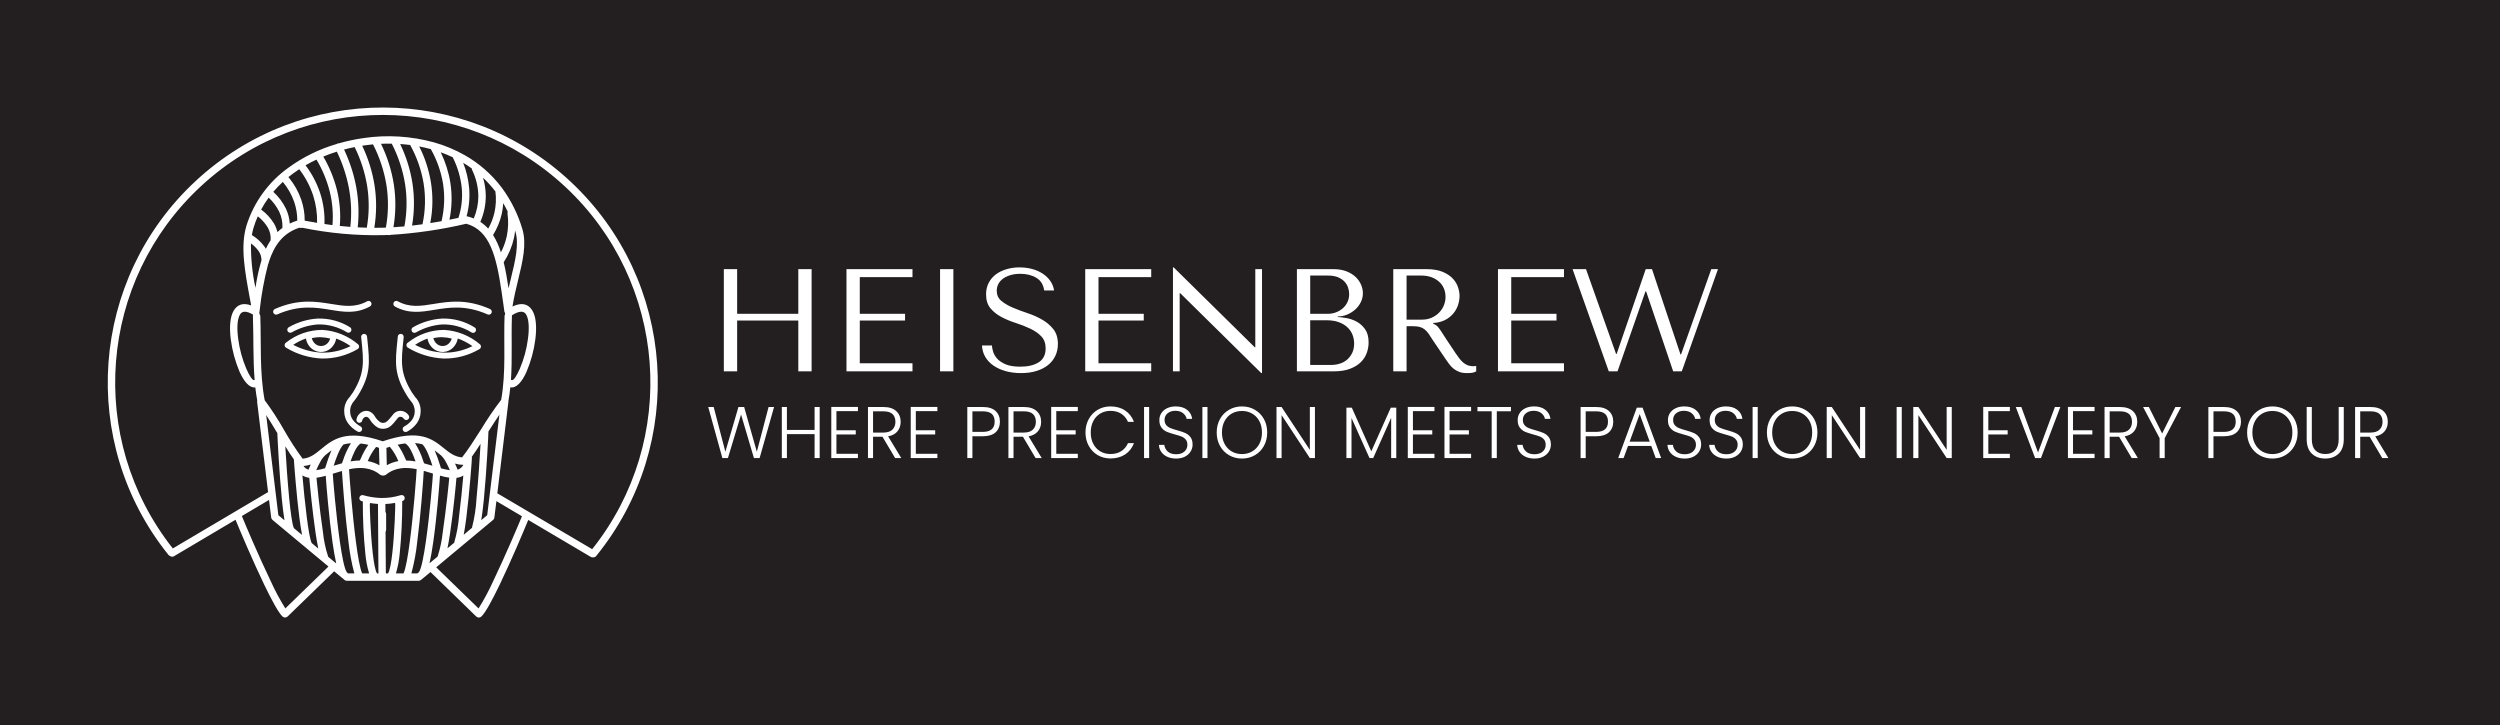 <svg xmlns="http://www.w3.org/2000/svg" version="1.1" xmlns:xlink="http://www.w3.org/1999/xlink" xmlns:svgjs="http://svgjs.dev/svgjs" viewBox="0 0 77.051 22.358"><g transform="matrix(1,0,0,1,21.769,8.241)"><rect width="77.051" height="77.051" x="-21.769" y="-35.587" fill="#231f20"></rect><g><path d=" M 0.95 1.638 L 2.835 1.638 L 2.835 3.204 L 3.245 3.204 L 3.245 0.054 L 2.835 0.054 L 2.835 1.431 L 0.95 1.431 L 0.95 0.054 L 0.54 0.054 L 0.54 3.204 L 0.95 3.204 L 0.95 1.638 M 4.32 0.054 L 4.32 3.204 L 6.354 3.204 L 6.354 2.956 L 4.73 2.956 L 4.73 1.638 L 6.125 1.638 L 6.125 1.431 L 4.73 1.431 L 4.73 0.301 L 6.354 0.301 L 6.354 0.054 L 4.32 0.054 M 7.204 0.054 L 7.204 3.204 L 7.614 3.204 L 7.614 0.054 L 7.204 0.054 M 8.496 2.407 Q 8.505 2.601 8.597 2.758 Q 8.69 2.916 8.849 3.026 Q 9.009 3.136 9.225 3.197 Q 9.441 3.258 9.698 3.258 Q 9.959 3.258 10.168 3.195 Q 10.377 3.132 10.526 3.015 Q 10.674 2.898 10.755 2.731 Q 10.836 2.565 10.836 2.362 Q 10.836 2.083 10.697 1.906 Q 10.557 1.728 10.348 1.609 Q 10.139 1.489 9.893 1.408 Q 9.648 1.327 9.439 1.237 Q 9.23 1.147 9.09 1.03 Q 8.951 0.913 8.951 0.72 Q 8.951 0.612 8.998 0.517 Q 9.045 0.423 9.137 0.353 Q 9.23 0.283 9.365 0.241 Q 9.5 0.198 9.675 0.198 Q 9.968 0.198 10.172 0.322 Q 10.377 0.445 10.413 0.711 L 10.719 0.711 Q 10.692 0.544 10.598 0.412 Q 10.503 0.279 10.359 0.187 Q 10.215 0.094 10.033 0.047 Q 9.851 -4.440892098500626e-16 9.653 -4.440892098500626e-16 Q 9.446 -4.440892098500626e-16 9.259 0.054 Q 9.072 0.108 8.93 0.211 Q 8.789 0.315 8.705 0.472 Q 8.622 0.63 8.622 0.832 Q 8.622 1.098 8.757 1.26 Q 8.892 1.422 9.097 1.53 Q 9.302 1.638 9.54 1.714 Q 9.779 1.791 9.983 1.888 Q 10.188 1.984 10.323 2.124 Q 10.458 2.263 10.458 2.497 Q 10.458 2.79 10.244 2.925 Q 10.031 3.06 9.675 3.06 Q 9.392 3.06 9.221 2.986 Q 9.05 2.911 8.96 2.808 Q 8.87 2.704 8.838 2.594 Q 8.807 2.484 8.802 2.407 L 8.496 2.407 M 11.678 0.054 L 11.678 3.204 L 13.712 3.204 L 13.712 2.956 L 12.087 2.956 L 12.087 1.638 L 13.482 1.638 L 13.482 1.431 L 12.087 1.431 L 12.087 0.301 L 13.712 0.301 L 13.712 0.054 L 11.678 0.054 M 16.92 0.054 L 16.92 2.461 L 16.902 2.461 L 14.404 -4.440892098500626e-16 L 14.382 -4.440892098500626e-16 L 14.382 3.204 L 14.589 3.204 L 14.589 0.796 L 14.607 0.796 L 17.104 3.258 L 17.127 3.258 L 17.127 0.054 L 16.92 0.054 M 18.202 3.204 L 19.332 3.204 Q 19.633 3.204 19.84 3.125 Q 20.047 3.046 20.173 2.92 Q 20.299 2.794 20.356 2.635 Q 20.412 2.475 20.412 2.313 Q 20.412 2.056 20.302 1.903 Q 20.191 1.75 20.038 1.669 Q 19.885 1.588 19.723 1.561 Q 19.561 1.534 19.462 1.53 L 19.462 1.512 Q 19.62 1.512 19.759 1.451 Q 19.899 1.39 20.005 1.294 Q 20.11 1.197 20.173 1.069 Q 20.236 0.94 20.236 0.796 Q 20.236 0.67 20.182 0.54 Q 20.128 0.409 20.018 0.301 Q 19.908 0.193 19.735 0.124 Q 19.561 0.054 19.327 0.054 L 18.202 0.054 L 18.202 3.204 M 18.612 3.006 L 18.612 1.629 L 19.107 1.629 Q 19.327 1.629 19.489 1.687 Q 19.651 1.746 19.757 1.845 Q 19.863 1.944 19.915 2.074 Q 19.966 2.205 19.966 2.349 Q 19.966 2.506 19.91 2.628 Q 19.854 2.749 19.759 2.835 Q 19.665 2.92 19.537 2.963 Q 19.408 3.006 19.264 3.006 L 18.612 3.006 M 18.612 1.431 L 18.612 0.252 L 19.161 0.252 Q 19.336 0.252 19.46 0.301 Q 19.584 0.351 19.663 0.432 Q 19.741 0.513 19.777 0.616 Q 19.813 0.72 19.813 0.823 Q 19.813 0.954 19.762 1.066 Q 19.71 1.179 19.618 1.26 Q 19.525 1.341 19.406 1.386 Q 19.287 1.431 19.152 1.431 L 18.612 1.431 M 21.172 0.054 L 21.172 3.204 L 21.582 3.204 L 21.582 1.813 L 21.78 1.813 Q 21.906 1.813 21.989 1.836 Q 22.072 1.858 22.14 1.912 Q 22.207 1.966 22.266 2.052 Q 22.324 2.137 22.405 2.263 L 22.761 2.79 Q 22.828 2.893 22.894 2.979 Q 22.959 3.064 23.035 3.125 Q 23.112 3.186 23.209 3.222 Q 23.305 3.258 23.44 3.258 Q 23.539 3.258 23.602 3.249 Q 23.665 3.24 23.728 3.204 L 23.728 3.037 Q 23.706 3.042 23.683 3.044 Q 23.661 3.046 23.638 3.046 Q 23.544 3.046 23.472 3.019 Q 23.4 2.992 23.337 2.941 Q 23.274 2.889 23.215 2.815 Q 23.157 2.74 23.094 2.646 Q 22.905 2.371 22.801 2.207 Q 22.698 2.043 22.637 1.953 Q 22.576 1.863 22.538 1.822 Q 22.5 1.782 22.446 1.755 L 22.401 1.732 L 22.401 1.714 Q 22.617 1.701 22.772 1.62 Q 22.927 1.539 23.026 1.417 Q 23.125 1.296 23.17 1.154 Q 23.215 1.012 23.215 0.877 Q 23.215 0.756 23.168 0.612 Q 23.121 0.468 23.006 0.344 Q 22.891 0.22 22.693 0.137 Q 22.495 0.054 22.194 0.054 L 21.172 0.054 M 21.582 0.252 L 22.036 0.252 Q 22.207 0.252 22.345 0.301 Q 22.482 0.351 22.581 0.439 Q 22.68 0.526 22.732 0.648 Q 22.783 0.769 22.783 0.913 Q 22.783 1.035 22.736 1.159 Q 22.689 1.282 22.594 1.384 Q 22.5 1.485 22.363 1.548 Q 22.225 1.611 22.045 1.611 L 21.582 1.611 L 21.582 0.252 M 24.399 0.054 L 24.399 3.204 L 26.433 3.204 L 26.433 2.956 L 24.808 2.956 L 24.808 1.638 L 26.203 1.638 L 26.203 1.431 L 24.808 1.431 L 24.808 0.301 L 26.433 0.301 L 26.433 0.054 L 24.399 0.054 M 26.698 0.054 L 27.814 3.204 L 28.084 3.204 L 28.944 0.742 L 28.966 0.742 L 29.799 3.204 L 30.064 3.204 L 31.18 0.054 L 30.973 0.054 L 30.042 2.682 L 30.024 2.682 L 29.146 0.054 L 28.953 0.054 L 28.057 2.668 L 28.039 2.668 L 27.112 0.054 L 26.698 0.054" fill="#ffffff" fill-rule="nonzero"></path></g><g><path d=" M 2.088 4.303 L 1.643 5.876 L 1.467 5.876 L 1.071 4.535 L 0.666 5.876 L 0.495 5.878 L 0.059 4.303 L 0.227 4.303 L 0.587 5.682 L 0.99 4.303 L 1.166 4.303 L 1.557 5.682 L 1.919 4.303 L 2.088 4.303 M 3.494 4.303 L 3.494 5.876 L 3.337 5.876 L 3.337 5.14 L 2.484 5.14 L 2.484 5.876 L 2.327 5.876 L 2.327 4.303 L 2.484 4.303 L 2.484 5.01 L 3.337 5.01 L 3.337 4.303 L 3.494 4.303 M 4.01 4.431 L 4.01 5.019 L 4.606 5.019 L 4.606 5.149 L 4.01 5.149 L 4.01 5.745 L 4.673 5.745 L 4.673 5.876 L 3.852 5.876 L 3.852 4.301 L 4.673 4.301 L 4.673 4.431 L 4.01 4.431 M 5.819 5.876 L 5.429 5.219 L 5.139 5.219 L 5.139 5.876 L 4.982 5.876 L 4.982 4.303 L 5.454 4.303 Q 5.717 4.303 5.853 4.429 Q 5.99 4.555 5.99 4.76 Q 5.99 4.931 5.892 5.051 Q 5.794 5.172 5.603 5.208 L 6.008 5.876 L 5.819 5.876 M 5.139 5.091 L 5.456 5.091 Q 5.641 5.091 5.734 5.001 Q 5.828 4.911 5.828 4.76 Q 5.828 4.605 5.738 4.52 Q 5.648 4.436 5.454 4.436 L 5.139 4.436 L 5.139 5.091 M 6.457 4.431 L 6.457 5.019 L 7.054 5.019 L 7.054 5.149 L 6.457 5.149 L 6.457 5.745 L 7.121 5.745 L 7.121 5.876 L 6.3 5.876 L 6.3 4.301 L 7.121 4.301 L 7.121 4.431 L 6.457 4.431 M 8.917 5.082 Q 8.784 5.205 8.518 5.205 L 8.201 5.205 L 8.201 5.876 L 8.044 5.876 L 8.044 4.303 L 8.518 4.303 Q 8.782 4.303 8.916 4.427 Q 9.049 4.551 9.049 4.755 Q 9.049 4.958 8.917 5.082 M 8.887 4.755 Q 8.887 4.598 8.8 4.517 Q 8.712 4.436 8.518 4.436 L 8.201 4.436 L 8.201 5.07 L 8.518 5.07 Q 8.887 5.07 8.887 4.755 M 10.148 5.876 L 9.758 5.219 L 9.468 5.219 L 9.468 5.876 L 9.311 5.876 L 9.311 4.303 L 9.783 4.303 Q 10.046 4.303 10.182 4.429 Q 10.319 4.555 10.319 4.76 Q 10.319 4.931 10.221 5.051 Q 10.123 5.172 9.932 5.208 L 10.337 5.876 L 10.148 5.876 M 9.468 5.091 L 9.785 5.091 Q 9.97 5.091 10.063 5.001 Q 10.157 4.911 10.157 4.76 Q 10.157 4.605 10.067 4.52 Q 9.977 4.436 9.783 4.436 L 9.468 4.436 L 9.468 5.091 M 10.786 4.431 L 10.786 5.019 L 11.383 5.019 L 11.383 5.149 L 10.786 5.149 L 10.786 5.745 L 11.45 5.745 L 11.45 5.876 L 10.629 5.876 L 10.629 4.301 L 11.45 4.301 L 11.45 4.431 L 10.786 4.431 M 11.788 4.673 Q 11.889 4.49 12.064 4.388 Q 12.24 4.285 12.456 4.285 Q 12.719 4.285 12.907 4.41 Q 13.095 4.535 13.18 4.762 L 12.996 4.762 Q 12.928 4.602 12.79 4.512 Q 12.652 4.422 12.456 4.422 Q 12.283 4.422 12.144 4.503 Q 12.006 4.584 11.927 4.736 Q 11.848 4.888 11.848 5.088 Q 11.848 5.289 11.927 5.439 Q 12.006 5.59 12.144 5.671 Q 12.283 5.752 12.456 5.752 Q 12.652 5.752 12.79 5.663 Q 12.928 5.574 12.996 5.417 L 13.18 5.417 Q 13.095 5.642 12.906 5.766 Q 12.717 5.889 12.456 5.889 Q 12.24 5.889 12.064 5.787 Q 11.889 5.685 11.788 5.502 Q 11.686 5.32 11.686 5.088 Q 11.686 4.857 11.788 4.673 M 13.648 4.303 L 13.648 5.876 L 13.491 5.876 L 13.491 4.303 L 13.648 4.303 M 14.208 5.838 Q 14.089 5.784 14.022 5.687 Q 13.954 5.59 13.95 5.471 L 14.116 5.471 Q 14.128 5.586 14.218 5.672 Q 14.308 5.759 14.481 5.759 Q 14.641 5.759 14.734 5.677 Q 14.827 5.595 14.827 5.469 Q 14.827 5.367 14.776 5.306 Q 14.724 5.244 14.647 5.213 Q 14.571 5.183 14.436 5.147 Q 14.278 5.104 14.186 5.064 Q 14.094 5.023 14.029 4.938 Q 13.963 4.852 13.963 4.706 Q 13.963 4.584 14.026 4.489 Q 14.089 4.393 14.204 4.339 Q 14.319 4.285 14.467 4.285 Q 14.686 4.285 14.82 4.392 Q 14.953 4.499 14.974 4.668 L 14.803 4.668 Q 14.787 4.571 14.697 4.496 Q 14.607 4.42 14.454 4.42 Q 14.312 4.42 14.218 4.496 Q 14.123 4.571 14.123 4.701 Q 14.123 4.8 14.175 4.861 Q 14.227 4.922 14.304 4.953 Q 14.382 4.985 14.515 5.021 Q 14.668 5.064 14.762 5.105 Q 14.857 5.147 14.922 5.232 Q 14.987 5.318 14.987 5.462 Q 14.987 5.572 14.929 5.671 Q 14.87 5.77 14.755 5.831 Q 14.641 5.892 14.481 5.892 Q 14.326 5.892 14.208 5.838 M 15.446 4.303 L 15.446 5.876 L 15.289 5.876 L 15.289 4.303 L 15.446 4.303 M 16.112 5.789 Q 15.934 5.687 15.832 5.504 Q 15.73 5.32 15.73 5.088 Q 15.73 4.857 15.832 4.673 Q 15.934 4.49 16.112 4.388 Q 16.29 4.285 16.508 4.285 Q 16.729 4.285 16.906 4.388 Q 17.084 4.49 17.185 4.673 Q 17.287 4.857 17.287 5.088 Q 17.287 5.32 17.185 5.504 Q 17.084 5.687 16.906 5.789 Q 16.729 5.892 16.508 5.892 Q 16.29 5.892 16.112 5.789 M 16.823 5.673 Q 16.963 5.592 17.044 5.441 Q 17.125 5.289 17.125 5.088 Q 17.125 4.888 17.044 4.737 Q 16.963 4.587 16.823 4.506 Q 16.684 4.425 16.508 4.425 Q 16.333 4.425 16.193 4.506 Q 16.054 4.587 15.973 4.737 Q 15.892 4.888 15.892 5.088 Q 15.892 5.289 15.973 5.441 Q 16.054 5.592 16.193 5.673 Q 16.333 5.754 16.508 5.754 Q 16.684 5.754 16.823 5.673 M 18.758 5.876 L 18.601 5.876 L 17.73 4.553 L 17.73 5.876 L 17.573 5.876 L 17.573 4.303 L 17.73 4.303 L 18.601 5.624 L 18.601 4.303 L 18.758 4.303 L 18.758 5.876 M 21.265 4.323 L 21.265 5.876 L 21.107 5.876 L 21.107 4.636 L 20.554 5.876 L 20.439 5.876 L 19.885 4.641 L 19.885 5.876 L 19.728 5.876 L 19.728 4.323 L 19.894 4.323 L 20.495 5.669 L 21.096 4.323 L 21.265 4.323 M 21.778 4.431 L 21.778 5.019 L 22.374 5.019 L 22.374 5.149 L 21.778 5.149 L 21.778 5.745 L 22.441 5.745 L 22.441 5.876 L 21.62 5.876 L 21.62 4.301 L 22.441 4.301 L 22.441 4.431 L 21.778 4.431 M 22.907 4.431 L 22.907 5.019 L 23.503 5.019 L 23.503 5.149 L 22.907 5.149 L 22.907 5.745 L 23.571 5.745 L 23.571 5.876 L 22.75 5.876 L 22.75 4.301 L 23.571 4.301 L 23.571 4.431 L 22.907 4.431 M 24.799 4.303 L 24.799 4.434 L 24.363 4.434 L 24.363 5.876 L 24.205 5.876 L 24.205 4.434 L 23.767 4.434 L 23.767 4.303 L 24.799 4.303 M 25.251 5.838 Q 25.132 5.784 25.065 5.687 Q 24.997 5.59 24.993 5.471 L 25.159 5.471 Q 25.171 5.586 25.261 5.672 Q 25.351 5.759 25.524 5.759 Q 25.684 5.759 25.777 5.677 Q 25.87 5.595 25.87 5.469 Q 25.87 5.367 25.819 5.306 Q 25.767 5.244 25.69 5.213 Q 25.614 5.183 25.479 5.147 Q 25.321 5.104 25.229 5.064 Q 25.137 5.023 25.072 4.938 Q 25.006 4.852 25.006 4.706 Q 25.006 4.584 25.069 4.489 Q 25.132 4.393 25.247 4.339 Q 25.362 4.285 25.51 4.285 Q 25.729 4.285 25.863 4.392 Q 25.996 4.499 26.017 4.668 L 25.846 4.668 Q 25.83 4.571 25.74 4.496 Q 25.65 4.42 25.497 4.42 Q 25.355 4.42 25.261 4.496 Q 25.166 4.571 25.166 4.701 Q 25.166 4.8 25.218 4.861 Q 25.27 4.922 25.347 4.953 Q 25.425 4.985 25.558 5.021 Q 25.711 5.064 25.805 5.105 Q 25.9 5.147 25.965 5.232 Q 26.03 5.318 26.03 5.462 Q 26.03 5.572 25.972 5.671 Q 25.913 5.77 25.798 5.831 Q 25.684 5.892 25.524 5.892 Q 25.369 5.892 25.251 5.838 M 27.819 5.082 Q 27.686 5.205 27.421 5.205 L 27.103 5.205 L 27.103 5.876 L 26.946 5.876 L 26.946 4.303 L 27.421 4.303 Q 27.684 4.303 27.818 4.427 Q 27.952 4.551 27.952 4.755 Q 27.952 4.958 27.819 5.082 M 27.79 4.755 Q 27.79 4.598 27.702 4.517 Q 27.614 4.436 27.421 4.436 L 27.103 4.436 L 27.103 5.07 L 27.421 5.07 Q 27.79 5.07 27.79 4.755 M 29.124 5.502 L 28.408 5.502 L 28.271 5.876 L 28.105 5.876 L 28.678 4.323 L 28.856 4.323 L 29.428 5.876 L 29.261 5.876 L 29.124 5.502 M 29.077 5.372 L 28.766 4.521 L 28.456 5.372 L 29.077 5.372 M 29.881 5.838 Q 29.763 5.784 29.695 5.687 Q 29.628 5.59 29.623 5.471 L 29.79 5.471 Q 29.801 5.586 29.891 5.672 Q 29.981 5.759 30.154 5.759 Q 30.314 5.759 30.408 5.677 Q 30.501 5.595 30.501 5.469 Q 30.501 5.367 30.449 5.306 Q 30.397 5.244 30.321 5.213 Q 30.244 5.183 30.109 5.147 Q 29.952 5.104 29.86 5.064 Q 29.767 5.023 29.702 4.938 Q 29.637 4.852 29.637 4.706 Q 29.637 4.584 29.7 4.489 Q 29.763 4.393 29.878 4.339 Q 29.992 4.285 30.141 4.285 Q 30.359 4.285 30.493 4.392 Q 30.627 4.499 30.647 4.668 L 30.476 4.668 Q 30.46 4.571 30.37 4.496 Q 30.28 4.42 30.127 4.42 Q 29.986 4.42 29.891 4.496 Q 29.797 4.571 29.797 4.701 Q 29.797 4.8 29.848 4.861 Q 29.9 4.922 29.978 4.953 Q 30.055 4.985 30.188 5.021 Q 30.341 5.064 30.436 5.105 Q 30.53 5.147 30.595 5.232 Q 30.661 5.318 30.661 5.462 Q 30.661 5.572 30.602 5.671 Q 30.544 5.77 30.429 5.831 Q 30.314 5.892 30.154 5.892 Q 29.999 5.892 29.881 5.838 M 31.166 5.838 Q 31.048 5.784 30.98 5.687 Q 30.913 5.59 30.908 5.471 L 31.075 5.471 Q 31.086 5.586 31.176 5.672 Q 31.266 5.759 31.439 5.759 Q 31.599 5.759 31.692 5.677 Q 31.786 5.595 31.786 5.469 Q 31.786 5.367 31.734 5.306 Q 31.682 5.244 31.606 5.213 Q 31.529 5.183 31.394 5.147 Q 31.237 5.104 31.144 5.064 Q 31.052 5.023 30.987 4.938 Q 30.922 4.852 30.922 4.706 Q 30.922 4.584 30.985 4.489 Q 31.048 4.393 31.162 4.339 Q 31.277 4.285 31.426 4.285 Q 31.644 4.285 31.778 4.392 Q 31.912 4.499 31.932 4.668 L 31.761 4.668 Q 31.745 4.571 31.655 4.496 Q 31.565 4.42 31.412 4.42 Q 31.27 4.42 31.176 4.496 Q 31.081 4.571 31.081 4.701 Q 31.081 4.8 31.133 4.861 Q 31.185 4.922 31.263 4.953 Q 31.34 4.985 31.473 5.021 Q 31.626 5.064 31.72 5.105 Q 31.815 5.147 31.88 5.232 Q 31.945 5.318 31.945 5.462 Q 31.945 5.572 31.887 5.671 Q 31.828 5.77 31.714 5.831 Q 31.599 5.892 31.439 5.892 Q 31.284 5.892 31.166 5.838 M 32.405 4.303 L 32.405 5.876 L 32.247 5.876 L 32.247 4.303 L 32.405 4.303 M 33.071 5.789 Q 32.893 5.687 32.79 5.504 Q 32.688 5.32 32.688 5.088 Q 32.688 4.857 32.79 4.673 Q 32.893 4.49 33.071 4.388 Q 33.248 4.285 33.467 4.285 Q 33.687 4.285 33.865 4.388 Q 34.043 4.49 34.144 4.673 Q 34.245 4.857 34.245 5.088 Q 34.245 5.32 34.144 5.504 Q 34.043 5.687 33.865 5.789 Q 33.687 5.892 33.467 5.892 Q 33.248 5.892 33.071 5.789 M 33.782 5.673 Q 33.921 5.592 34.002 5.441 Q 34.083 5.289 34.083 5.088 Q 34.083 4.888 34.002 4.737 Q 33.921 4.587 33.782 4.506 Q 33.642 4.425 33.467 4.425 Q 33.291 4.425 33.152 4.506 Q 33.012 4.587 32.931 4.737 Q 32.85 4.888 32.85 5.088 Q 32.85 5.289 32.931 5.441 Q 33.012 5.592 33.152 5.673 Q 33.291 5.754 33.467 5.754 Q 33.642 5.754 33.782 5.673 M 35.717 5.876 L 35.559 5.876 L 34.688 4.553 L 34.688 5.876 L 34.531 5.876 L 34.531 4.303 L 34.688 4.303 L 35.559 5.624 L 35.559 4.303 L 35.717 4.303 L 35.717 5.876 M 36.844 4.303 L 36.844 5.876 L 36.686 5.876 L 36.686 4.303 L 36.844 4.303 M 38.385 5.876 L 38.228 5.876 L 37.357 4.553 L 37.357 5.876 L 37.199 5.876 L 37.199 4.303 L 37.357 4.303 L 38.228 5.624 L 38.228 4.303 L 38.385 4.303 L 38.385 5.876 M 39.512 4.431 L 39.512 5.019 L 40.108 5.019 L 40.108 5.149 L 39.512 5.149 L 39.512 5.745 L 40.176 5.745 L 40.176 5.876 L 39.355 5.876 L 39.355 4.301 L 40.176 4.301 L 40.176 4.431 L 39.512 4.431 M 41.731 4.303 L 41.134 5.876 L 40.954 5.876 L 40.358 4.303 L 40.529 4.303 L 41.044 5.705 L 41.564 4.303 L 41.731 4.303 M 42.122 4.431 L 42.122 5.019 L 42.718 5.019 L 42.718 5.149 L 42.122 5.149 L 42.122 5.745 L 42.786 5.745 L 42.786 5.876 L 41.965 5.876 L 41.965 4.301 L 42.786 4.301 L 42.786 4.431 L 42.122 4.431 M 43.931 5.876 L 43.542 5.219 L 43.252 5.219 L 43.252 5.876 L 43.094 5.876 L 43.094 4.303 L 43.567 4.303 Q 43.83 4.303 43.966 4.429 Q 44.102 4.555 44.102 4.76 Q 44.102 4.931 44.004 5.051 Q 43.906 5.172 43.715 5.208 L 44.12 5.876 L 43.931 5.876 M 43.252 5.091 L 43.569 5.091 Q 43.753 5.091 43.847 5.001 Q 43.94 4.911 43.94 4.76 Q 43.94 4.605 43.85 4.52 Q 43.76 4.436 43.567 4.436 L 43.252 4.436 L 43.252 5.091 M 45.452 4.303 L 44.948 5.264 L 44.948 5.876 L 44.791 5.876 L 44.791 5.264 L 44.282 4.303 L 44.46 4.303 L 44.869 5.12 L 45.277 4.303 L 45.452 4.303 M 47.167 5.082 Q 47.034 5.205 46.768 5.205 L 46.451 5.205 L 46.451 5.876 L 46.294 5.876 L 46.294 4.303 L 46.768 4.303 Q 47.032 4.303 47.165 4.427 Q 47.299 4.551 47.299 4.755 Q 47.299 4.958 47.167 5.082 M 47.137 4.755 Q 47.137 4.598 47.05 4.517 Q 46.962 4.436 46.768 4.436 L 46.451 4.436 L 46.451 5.07 L 46.768 5.07 Q 47.137 5.07 47.137 4.755 M 47.871 5.789 Q 47.693 5.687 47.591 5.504 Q 47.488 5.32 47.488 5.088 Q 47.488 4.857 47.591 4.673 Q 47.693 4.49 47.871 4.388 Q 48.049 4.285 48.267 4.285 Q 48.487 4.285 48.665 4.388 Q 48.843 4.49 48.944 4.673 Q 49.045 4.857 49.045 5.088 Q 49.045 5.32 48.944 5.504 Q 48.843 5.687 48.665 5.789 Q 48.487 5.892 48.267 5.892 Q 48.049 5.892 47.871 5.789 M 48.582 5.673 Q 48.721 5.592 48.802 5.441 Q 48.883 5.289 48.883 5.088 Q 48.883 4.888 48.802 4.737 Q 48.721 4.587 48.582 4.506 Q 48.442 4.425 48.267 4.425 Q 48.091 4.425 47.952 4.506 Q 47.812 4.587 47.731 4.737 Q 47.65 4.888 47.65 5.088 Q 47.65 5.289 47.731 5.441 Q 47.812 5.592 47.952 5.673 Q 48.091 5.754 48.267 5.754 Q 48.442 5.754 48.582 5.673 M 49.482 4.303 L 49.482 5.293 Q 49.482 5.527 49.593 5.64 Q 49.705 5.752 49.898 5.752 Q 50.092 5.752 50.201 5.641 Q 50.31 5.529 50.31 5.293 L 50.31 4.303 L 50.467 4.303 L 50.467 5.291 Q 50.467 5.59 50.309 5.741 Q 50.15 5.892 49.896 5.892 Q 49.642 5.892 49.483 5.741 Q 49.324 5.59 49.324 5.291 L 49.324 4.303 L 49.482 4.303 M 51.653 5.876 L 51.264 5.219 L 50.974 5.219 L 50.974 5.876 L 50.816 5.876 L 50.816 4.303 L 51.289 4.303 Q 51.552 4.303 51.688 4.429 Q 51.824 4.555 51.824 4.76 Q 51.824 4.931 51.726 5.051 Q 51.628 5.172 51.437 5.208 L 51.842 5.876 L 51.653 5.876 M 50.974 5.091 L 51.291 5.091 Q 51.475 5.091 51.569 5.001 Q 51.662 4.911 51.662 4.76 Q 51.662 4.605 51.572 4.52 Q 51.482 4.436 51.289 4.436 L 50.974 4.436 L 50.974 5.091" fill="#ffffff" fill-rule="nonzero"></path></g><g clip-path="url(#SvgjsClipPath1003)"><g clip-path="url(#SvgjsClipPath10002cc9c1cc-6049-4108-9b8b-ce8cd0bd6e55)"><path d=" M -10.638 2.149 C -10.643 2.099 -10.607 2.055 -10.556 2.05 C -10.506 2.045 -10.461 2.081 -10.457 2.131 L -10.446 2.235 C -10.374 2.931 -10.336 3.302 -10.737 3.951 C -10.772 4.006 -10.809 4.058 -10.849 4.109 C -10.935 4.198 -10.982 4.319 -10.978 4.443 C -10.977 4.536 -10.947 4.627 -10.892 4.702 C -10.828 4.786 -10.746 4.854 -10.653 4.903 C -10.61 4.929 -10.596 4.983 -10.62 5.026 C -10.644 5.07 -10.698 5.086 -10.742 5.063 C -10.859 5 -10.96 4.914 -11.04 4.808 C -11.116 4.703 -11.158 4.577 -11.16 4.447 C -11.168 4.281 -11.108 4.118 -10.994 3.998 C -10.958 3.952 -10.924 3.904 -10.892 3.855 C -10.524 3.258 -10.56 2.909 -10.627 2.253 C -10.629 2.232 -10.632 2.206 -10.638 2.148 M -9.509 2.131 C -9.504 2.08 -9.459 2.044 -9.409 2.049 C -9.359 2.054 -9.322 2.098 -9.327 2.148 C -9.333 2.206 -9.335 2.229 -9.338 2.253 C -9.405 2.909 -9.441 3.258 -9.073 3.855 C -9.041 3.904 -9.007 3.952 -8.971 3.998 C -8.856 4.118 -8.796 4.281 -8.805 4.447 C -8.807 4.577 -8.848 4.703 -8.925 4.808 C -9.004 4.914 -9.106 5 -9.223 5.063 C -9.267 5.087 -9.322 5.072 -9.347 5.028 C -9.372 4.984 -9.356 4.928 -9.312 4.903 C -9.218 4.854 -9.137 4.786 -9.073 4.702 C -9.018 4.627 -8.988 4.536 -8.987 4.443 C -8.983 4.319 -9.03 4.198 -9.116 4.109 C -9.156 4.058 -9.193 4.006 -9.227 3.951 C -9.629 3.302 -9.591 2.931 -9.519 2.235 Z M -10.453 1.044 C -10.409 1.02 -10.354 1.036 -10.33 1.08 C -10.306 1.124 -10.322 1.18 -10.366 1.204 C -10.794 1.437 -11.169 1.376 -11.59 1.307 C -12.04 1.234 -12.546 1.151 -13.226 1.45 C -13.271 1.468 -13.323 1.447 -13.343 1.402 C -13.363 1.357 -13.344 1.304 -13.299 1.283 C -12.571 0.963 -12.036 1.05 -11.561 1.127 C -11.173 1.191 -10.827 1.248 -10.454 1.045 Z M -9.598 1.204 C -9.643 1.18 -9.659 1.124 -9.635 1.08 C -9.611 1.036 -9.555 1.02 -9.511 1.044 C -9.139 1.247 -8.793 1.191 -8.404 1.127 C -7.929 1.05 -7.394 0.963 -6.666 1.283 C -6.62 1.303 -6.599 1.357 -6.619 1.403 C -6.64 1.45 -6.694 1.47 -6.74 1.45 C -7.418 1.151 -7.925 1.234 -8.375 1.307 C -8.796 1.377 -9.171 1.438 -9.599 1.205 Z M -12.956 2.32 C -12.637 2.065 -12.241 1.926 -11.832 1.927 C -11.429 1.952 -11.045 2.107 -10.736 2.367 C -10.717 2.382 -10.705 2.404 -10.702 2.428 C -10.699 2.452 -10.705 2.476 -10.72 2.495 C -10.729 2.506 -10.739 2.515 -10.751 2.521 C -11.085 2.716 -11.465 2.816 -11.852 2.809 C -12.24 2.791 -12.618 2.677 -12.951 2.476 C -12.979 2.46 -12.996 2.431 -12.997 2.399 C -12.998 2.367 -12.982 2.337 -12.956 2.32 Z M -9.2 2.32 C -8.881 2.065 -8.485 1.926 -8.077 1.927 C -7.673 1.952 -7.289 2.106 -6.981 2.367 C -6.961 2.382 -6.949 2.404 -6.946 2.428 C -6.943 2.452 -6.95 2.476 -6.964 2.495 C -6.973 2.506 -6.983 2.515 -6.996 2.521 C -7.329 2.716 -7.71 2.816 -8.096 2.809 C -8.484 2.791 -8.863 2.677 -9.196 2.476 C -9.223 2.46 -9.241 2.431 -9.242 2.399 C -9.243 2.367 -9.227 2.337 -9.2 2.32 Z M -8.951 2.005 C -8.979 2.021 -9.015 2.021 -9.043 2.004 C -9.071 1.987 -9.088 1.955 -9.087 1.922 C -9.086 1.889 -9.066 1.859 -9.037 1.844 C -8.764 1.688 -8.458 1.596 -8.144 1.577 C -7.792 1.567 -7.446 1.66 -7.147 1.846 C -7.117 1.861 -7.098 1.892 -7.098 1.926 C -7.097 1.96 -7.116 1.991 -7.145 2.007 C -7.175 2.023 -7.211 2.022 -7.239 2.003 C -7.508 1.836 -7.82 1.751 -8.137 1.758 C -8.423 1.778 -8.702 1.863 -8.951 2.006 Z M -12.782 2.005 C -12.826 2.027 -12.88 2.01 -12.904 1.967 C -12.927 1.923 -12.912 1.869 -12.869 1.844 C -12.595 1.688 -12.29 1.596 -11.976 1.577 C -11.624 1.567 -11.278 1.66 -10.979 1.846 C -10.938 1.873 -10.926 1.926 -10.95 1.968 C -10.975 2.01 -11.028 2.026 -11.071 2.003 C -11.34 1.836 -11.652 1.751 -11.968 1.758 C -12.255 1.778 -12.533 1.863 -12.782 2.006 Z M -8.128 2.152 C -8.223 2.149 -8.319 2.159 -8.412 2.179 C -8.399 2.237 -8.371 2.291 -8.33 2.334 C -8.279 2.39 -8.207 2.423 -8.131 2.424 C -8.055 2.425 -7.982 2.394 -7.93 2.339 C -7.89 2.299 -7.861 2.248 -7.847 2.193 C -7.939 2.169 -8.033 2.155 -8.128 2.153 Z M -7.66 2.19 C -7.677 2.295 -7.726 2.392 -7.8 2.467 C -7.887 2.558 -8.008 2.608 -8.133 2.607 C -8.259 2.605 -8.378 2.552 -8.463 2.459 C -8.532 2.386 -8.578 2.293 -8.594 2.194 C -8.728 2.243 -8.857 2.308 -8.976 2.387 C -8.703 2.532 -8.4 2.614 -8.091 2.627 C -7.785 2.633 -7.482 2.564 -7.208 2.426 C -7.348 2.328 -7.5 2.249 -7.66 2.191 Z M -11.875 2.152 C -11.97 2.149 -12.065 2.159 -12.158 2.179 C -12.146 2.237 -12.118 2.291 -12.077 2.334 C -12.026 2.391 -11.954 2.423 -11.878 2.424 C -11.802 2.425 -11.729 2.394 -11.676 2.339 C -11.636 2.299 -11.608 2.248 -11.593 2.193 C -11.685 2.169 -11.78 2.155 -11.875 2.153 Z M -11.407 2.193 C -11.424 2.297 -11.473 2.392 -11.546 2.467 C -11.633 2.558 -11.754 2.608 -11.88 2.607 C -12.005 2.605 -12.125 2.552 -12.21 2.459 C -12.279 2.385 -12.325 2.291 -12.341 2.191 C -12.479 2.24 -12.61 2.306 -12.732 2.387 C -12.459 2.532 -12.156 2.614 -11.847 2.627 C -11.541 2.633 -11.238 2.564 -10.965 2.426 C -11.101 2.33 -11.25 2.252 -11.407 2.194 Z M -10.464 -1.223 C -10.391 -1.639 -10.386 -2.064 -10.449 -2.482 C -10.516 -2.908 -10.647 -3.322 -10.839 -3.708 C -10.949 -3.686 -11.058 -3.661 -11.165 -3.632 C -10.99 -3.263 -10.863 -2.873 -10.789 -2.471 C -10.715 -2.063 -10.7 -1.646 -10.744 -1.234 C -10.65 -1.228 -10.556 -1.225 -10.464 -1.223 Z M -9.876 -1.227 C -9.798 -1.652 -9.791 -2.088 -9.856 -2.516 C -9.926 -2.961 -10.066 -3.392 -10.273 -3.792 C -10.359 -3.784 -10.445 -3.773 -10.53 -3.761 C -10.555 -3.758 -10.581 -3.754 -10.606 -3.749 C -10.419 -3.359 -10.29 -2.943 -10.223 -2.515 C -10.159 -2.085 -10.162 -1.648 -10.233 -1.22 C -10.142 -1.22 -10.051 -1.221 -9.96 -1.223 C -9.932 -1.224 -9.904 -1.225 -9.876 -1.226 Z M -8.161 -1.424 C -8.071 -1.802 -8.055 -2.193 -8.114 -2.577 C -8.176 -2.952 -8.303 -3.314 -8.491 -3.645 C -8.609 -3.677 -8.728 -3.705 -8.848 -3.728 C -8.674 -3.382 -8.553 -3.012 -8.489 -2.63 C -8.421 -2.211 -8.427 -1.782 -8.508 -1.365 C -8.394 -1.383 -8.278 -1.402 -8.161 -1.424 Z M -6.722 -1.195 C -6.634 -1.351 -6.569 -1.518 -6.529 -1.693 C -6.482 -1.905 -6.472 -2.124 -6.5 -2.339 C -6.615 -2.491 -6.743 -2.633 -6.882 -2.764 C -6.827 -2.582 -6.799 -2.393 -6.797 -2.202 C -6.797 -1.927 -6.854 -1.655 -6.965 -1.403 C -6.875 -1.344 -6.793 -1.274 -6.722 -1.194 Z M -5.892 -1.135 C -5.9 -1.057 -5.913 -0.98 -5.929 -0.904 C -5.987 -0.643 -6.092 -0.394 -6.238 -0.169 C -6.24 -0.165 -6.243 -0.162 -6.245 -0.158 C -6.185 0.09 -6.138 0.36 -6.095 0.646 C -6.071 0.542 -6.047 0.44 -6.022 0.338 C -5.888 -0.21 -5.765 -0.717 -5.887 -1.118 Z M -6.127 -1.66 C -6.13 -1.679 -6.127 -1.699 -6.12 -1.717 C -6.164 -1.808 -6.21 -1.896 -6.26 -1.98 C -6.266 -1.866 -6.281 -1.754 -6.306 -1.643 C -6.359 -1.415 -6.449 -1.197 -6.573 -0.999 C -6.47 -0.831 -6.388 -0.651 -6.331 -0.463 C -6.25 -0.617 -6.19 -0.782 -6.152 -0.953 C -6.103 -1.185 -6.095 -1.424 -6.127 -1.659 Z M -9.305 -1.264 C -9.225 -1.691 -9.217 -2.128 -9.283 -2.557 C -9.352 -2.995 -9.492 -3.42 -9.695 -3.814 C -9.806 -3.816 -9.917 -3.814 -10.027 -3.809 C -9.832 -3.412 -9.698 -2.987 -9.63 -2.55 C -9.564 -2.115 -9.569 -1.672 -9.643 -1.238 C -9.531 -1.244 -9.418 -1.252 -9.305 -1.263 Z M -9.436 -3.803 C -9.251 -3.42 -9.123 -3.012 -9.057 -2.592 C -8.991 -2.159 -8.995 -1.719 -9.069 -1.288 C -8.963 -1.3 -8.856 -1.314 -8.748 -1.329 C -8.657 -1.745 -8.646 -2.174 -8.714 -2.594 C -8.784 -3.008 -8.924 -3.406 -9.128 -3.773 C -9.231 -3.786 -9.334 -3.795 -9.436 -3.802 Z M -11.805 -3.415 C -11.617 -3.095 -11.475 -2.748 -11.384 -2.388 C -11.295 -2.025 -11.265 -1.65 -11.296 -1.277 C -11.186 -1.265 -11.078 -1.256 -10.971 -1.248 C -10.928 -1.642 -10.942 -2.04 -11.013 -2.43 C -11.086 -2.824 -11.212 -3.206 -11.387 -3.567 C -11.53 -3.523 -11.669 -3.472 -11.805 -3.415 Z M -13.71 -0.22 C -13.709 -0.323 -13.741 -0.423 -13.801 -0.506 C -13.866 -0.596 -13.945 -0.674 -14.034 -0.739 C -14.039 -0.279 -13.993 0.18 -13.896 0.63 C -13.854 0.343 -13.792 0.058 -13.71 -0.22 Z M -13.428 -0.835 C -13.416 -0.976 -13.449 -1.118 -13.522 -1.239 C -13.602 -1.368 -13.704 -1.482 -13.824 -1.573 C -13.874 -1.461 -13.917 -1.345 -13.953 -1.227 C -13.976 -1.151 -13.994 -1.075 -14.007 -0.997 C -13.853 -0.903 -13.719 -0.78 -13.613 -0.634 C -13.599 -0.614 -13.587 -0.594 -13.575 -0.573 C -13.533 -0.664 -13.484 -0.752 -13.428 -0.835 Z M -13.065 -1.216 C -13.056 -1.388 -13.09 -1.56 -13.164 -1.716 C -13.245 -1.879 -13.354 -2.026 -13.488 -2.15 C -13.574 -2.033 -13.652 -1.91 -13.721 -1.782 C -13.562 -1.667 -13.428 -1.521 -13.325 -1.354 C -13.276 -1.271 -13.24 -1.181 -13.219 -1.087 C -13.171 -1.134 -13.119 -1.177 -13.065 -1.216 Z M -13.042 -2.621 C -13.045 -2.626 -13.048 -2.63 -13.051 -2.635 C -13.156 -2.539 -13.254 -2.437 -13.346 -2.329 C -13.186 -2.183 -13.054 -2.008 -12.958 -1.813 C -12.889 -1.668 -12.849 -1.511 -12.838 -1.351 C -12.763 -1.387 -12.686 -1.418 -12.607 -1.443 C -12.606 -1.637 -12.638 -1.83 -12.7 -2.013 C -12.777 -2.235 -12.893 -2.441 -13.042 -2.622 Z M -11.996 -1.372 C -11.989 -1.66 -12.03 -1.947 -12.119 -2.221 C -12.216 -2.512 -12.36 -2.784 -12.547 -3.026 C -12.615 -2.981 -12.682 -2.935 -12.747 -2.886 C -12.793 -2.852 -12.838 -2.817 -12.882 -2.782 C -12.875 -2.776 -12.869 -2.771 -12.864 -2.764 C -12.698 -2.562 -12.569 -2.333 -12.484 -2.086 C -12.413 -1.878 -12.377 -1.66 -12.378 -1.44 C -12.249 -1.416 -12.121 -1.393 -11.996 -1.373 Z M -12.352 -3.146 C -12.156 -2.888 -12.004 -2.599 -11.902 -2.292 C -11.802 -1.984 -11.757 -1.66 -11.769 -1.337 C -11.685 -1.325 -11.603 -1.313 -11.522 -1.303 C -11.494 -1.649 -11.522 -1.996 -11.605 -2.333 C -11.693 -2.681 -11.831 -3.014 -12.015 -3.322 C -12.131 -3.268 -12.243 -3.21 -12.352 -3.147 Z M -7.493 -3.222 C -7.397 -2.978 -7.336 -2.722 -7.311 -2.461 C -7.284 -2.164 -7.31 -1.864 -7.389 -1.576 C -7.383 -1.576 -7.377 -1.575 -7.371 -1.574 L -7.371 -1.574 C -7.302 -1.557 -7.234 -1.535 -7.168 -1.508 C -7.074 -1.727 -7.026 -1.962 -7.026 -2.2 C -7.031 -2.478 -7.096 -2.752 -7.218 -3.003 C -7.225 -3.017 -7.228 -3.033 -7.228 -3.049 C -7.314 -3.111 -7.402 -3.169 -7.493 -3.223 Z M -7.814 -3.388 C -7.815 -3.39 -7.816 -3.393 -7.817 -3.395 C -7.937 -3.452 -8.06 -3.502 -8.185 -3.547 C -8.041 -3.251 -7.941 -2.935 -7.889 -2.61 C -7.83 -2.231 -7.839 -1.845 -7.917 -1.469 C -7.826 -1.487 -7.733 -1.506 -7.64 -1.526 C -7.544 -1.821 -7.509 -2.132 -7.537 -2.44 C -7.57 -2.771 -7.664 -3.092 -7.814 -3.389 Z M -5.981 1.471 C -5.984 1.473 -5.987 1.475 -5.991 1.477 C -5.991 1.481 -5.991 1.485 -5.991 1.489 C -6.015 2.148 -5.977 2.809 -6.021 3.465 C -6.012 3.467 -6.003 3.47 -5.995 3.473 C -5.942 3.497 -5.847 3.347 -5.749 3.127 C -5.622 2.829 -5.537 2.514 -5.496 2.193 C -5.455 1.88 -5.465 1.594 -5.556 1.447 C -5.621 1.343 -5.753 1.328 -5.981 1.47 Z M -13.971 1.455 C -14.182 1.33 -14.307 1.347 -14.369 1.447 C -14.461 1.594 -14.47 1.88 -14.429 2.193 C -14.388 2.515 -14.303 2.829 -14.176 3.127 C -14.078 3.347 -13.983 3.497 -13.93 3.473 C -13.927 3.472 -13.924 3.471 -13.921 3.47 C -13.974 2.813 -13.95 2.15 -13.975 1.489 C -13.975 1.477 -13.974 1.466 -13.971 1.455 Z M -10.602 4.71 C -10.608 4.758 -10.65 4.793 -10.698 4.79 C -10.746 4.787 -10.783 4.748 -10.784 4.7 C -10.777 4.632 -10.747 4.569 -10.699 4.521 C -10.662 4.482 -10.616 4.453 -10.565 4.436 C -10.507 4.416 -10.445 4.417 -10.388 4.438 C -10.318 4.466 -10.259 4.517 -10.221 4.582 C -10.179 4.659 -10.118 4.725 -10.044 4.774 C -10.007 4.792 -9.965 4.797 -9.926 4.788 L -9.926 4.788 C -9.85 4.776 -9.785 4.694 -9.706 4.597 C -9.686 4.572 -9.665 4.546 -9.647 4.524 C -9.63 4.503 -9.61 4.485 -9.588 4.47 C -9.534 4.433 -9.47 4.416 -9.405 4.422 C -9.342 4.427 -9.283 4.452 -9.234 4.493 C -9.212 4.512 -9.192 4.534 -9.175 4.559 C -9.155 4.585 -9.152 4.621 -9.165 4.651 C -9.179 4.681 -9.209 4.701 -9.242 4.704 C -9.275 4.706 -9.307 4.69 -9.325 4.662 C -9.332 4.651 -9.341 4.641 -9.352 4.633 C -9.371 4.616 -9.395 4.606 -9.42 4.604 C -9.443 4.601 -9.465 4.607 -9.484 4.62 C -9.493 4.626 -9.5 4.633 -9.507 4.641 C -9.529 4.667 -9.547 4.689 -9.564 4.711 C -9.666 4.838 -9.751 4.945 -9.897 4.968 L -9.897 4.968 C -9.976 4.984 -10.057 4.973 -10.128 4.936 C -10.231 4.873 -10.316 4.785 -10.375 4.68 C -10.392 4.649 -10.419 4.624 -10.452 4.61 C -10.47 4.603 -10.49 4.603 -10.509 4.61 C -10.531 4.617 -10.552 4.631 -10.568 4.648 C -10.586 4.664 -10.598 4.686 -10.602 4.71 Z M -13.612 4.093 C -13.394 4.386 -13.195 4.693 -13.015 5.011 C -12.842 5.317 -12.65 5.612 -12.442 5.896 C -12.208 5.877 -12.048 5.745 -11.878 5.605 C -11.513 5.305 -11.108 4.971 -9.972 5.36 C -8.834 4.97 -8.441 5.288 -8.084 5.577 C -7.918 5.711 -7.761 5.837 -7.528 5.856 C -7.353 5.638 -7.147 5.313 -6.94 4.988 C -6.751 4.675 -6.545 4.373 -6.323 4.082 C -6.168 3.223 -6.25 2.345 -6.218 1.481 C -6.193 1.448 -6.195 1.402 -6.222 1.372 C -6.229 1.317 -6.242 1.226 -6.255 1.135 C -6.41 0.035 -6.541 -0.89 -7.143 -1.239 C -7.15 -1.241 -7.157 -1.244 -7.163 -1.247 C -7.173 -1.252 -7.183 -1.258 -7.191 -1.265 C -7.257 -1.299 -7.327 -1.326 -7.4 -1.345 C -8.168 -1.164 -8.95 -1.05 -9.738 -1.002 C -9.759 -0.993 -9.782 -0.991 -9.804 -0.996 C -9.808 -0.996 -9.812 -0.997 -9.816 -0.999 C -9.862 -0.997 -9.908 -0.995 -9.954 -0.994 C -10.793 -0.976 -11.633 -1.053 -12.455 -1.222 C -12.47 -1.217 -12.486 -1.214 -12.501 -1.215 C -12.515 -1.216 -12.527 -1.219 -12.539 -1.224 C -13.048 -1.059 -13.316 -0.683 -13.484 -0.165 L -13.486 -0.152 C -13.488 -0.134 -13.494 -0.116 -13.505 -0.101 C -13.627 0.367 -13.715 0.844 -13.766 1.325 L -13.769 1.345 C -13.769 1.35 -13.77 1.355 -13.771 1.36 C -13.783 1.402 -13.774 1.447 -13.747 1.482 C -13.715 2.348 -13.773 3.23 -13.612 4.092 Z M -13.477 7.167 L -14.315 7.663 C -14.219 7.9 -13.799 8.893 -13.424 9.672 C -13.293 9.961 -13.143 10.241 -12.975 10.51 L -11.646 9.22 L -13.371 7.782 C -13.393 7.764 -13.408 7.737 -13.411 7.708 L -13.411 7.708 Z M -6.441 6.963 L -3.518 8.685 C -0.834 5.313 -1.199 0.442 -4.356 -2.492 C -7.514 -5.426 -12.398 -5.435 -15.565 -2.512 C -18.733 0.411 -19.115 5.28 -16.443 8.662 L -13.507 6.926 L -13.845 4.14 C -13.847 4.126 -13.846 4.112 -13.842 4.098 C -13.866 3.965 -13.885 3.832 -13.9 3.699 C -14.076 3.723 -14.248 3.524 -14.384 3.22 C -14.52 2.901 -14.611 2.565 -14.656 2.221 C -14.702 1.861 -14.684 1.522 -14.562 1.326 C -14.453 1.151 -14.281 1.078 -14.028 1.173 C -14.043 1.093 -14.055 1.026 -14.068 0.959 C -14.226 0.101 -14.366 -0.651 -14.171 -1.293 C -13.945 -2.009 -13.493 -2.633 -12.883 -3.07 C -12.433 -3.399 -11.929 -3.647 -11.393 -3.803 C -11.39 -3.806 -11.386 -3.808 -11.381 -3.811 C -11.365 -3.819 -11.346 -3.823 -11.327 -3.823 C -11.076 -3.895 -10.821 -3.949 -10.562 -3.986 C -9.838 -4.093 -9.099 -4.047 -8.392 -3.853 C -8.387 -3.852 -8.381 -3.85 -8.375 -3.848 C -8.05 -3.755 -7.737 -3.624 -7.443 -3.457 C -7.001 -3.207 -6.615 -2.868 -6.309 -2.463 C -6.303 -2.456 -6.298 -2.449 -6.293 -2.442 C -6.015 -2.061 -5.804 -1.635 -5.67 -1.183 C -5.531 -0.722 -5.66 -0.187 -5.801 0.392 C -5.865 0.656 -5.931 0.929 -5.974 1.206 C -5.68 1.064 -5.484 1.133 -5.364 1.326 C -5.241 1.521 -5.224 1.861 -5.27 2.221 C -5.315 2.565 -5.406 2.9 -5.542 3.219 C -5.681 3.533 -5.86 3.734 -6.041 3.696 C -6.055 3.837 -6.074 3.977 -6.099 4.117 C -6.098 4.124 -6.098 4.132 -6.099 4.139 L -6.099 4.139 Z M -13.001 7.795 C -13.031 7.615 -13.058 7.387 -13.083 7.138 C -13.161 6.338 -13.214 5.312 -13.221 5.109 C -13.338 4.915 -13.454 4.721 -13.565 4.551 L -13.19 7.637 Z M -12.46 8.246 C -12.489 8.094 -12.516 7.91 -12.542 7.712 C -12.63 7.021 -12.698 6.138 -12.712 5.916 C -12.797 5.798 -12.886 5.661 -12.976 5.515 C -12.952 5.925 -12.91 6.57 -12.856 7.116 C -12.812 7.56 -12.762 7.931 -12.712 8.034 L -12.711 8.037 Z M -10.965 5.979 C -10.87 5.962 -10.774 5.953 -10.677 5.951 C -10.676 5.948 -10.675 5.945 -10.674 5.943 L -10.645 5.882 C -10.584 5.737 -10.508 5.598 -10.418 5.468 C -10.5 5.45 -10.577 5.437 -10.648 5.428 C -10.782 5.487 -10.899 5.792 -10.965 5.979 Z M -11.485 6.112 C -11.401 6.087 -11.315 6.061 -11.229 6.038 L -11.229 6.037 C -11.222 6.02 -11.212 5.993 -11.2 5.959 C -11.141 5.769 -11.058 5.588 -10.953 5.419 C -11.03 5.424 -11.107 5.437 -11.181 5.457 C -11.308 5.582 -11.419 5.906 -11.485 6.112 Z M -12.022 6.25 C -11.93 6.238 -11.839 6.218 -11.749 6.191 C -11.743 6.174 -11.735 6.146 -11.724 6.113 C -11.676 5.952 -11.619 5.794 -11.553 5.639 C -11.617 5.684 -11.676 5.733 -11.734 5.781 L -11.744 5.789 C -11.747 5.793 -11.751 5.796 -11.755 5.799 C -11.816 5.86 -11.868 5.931 -11.906 6.009 C -11.949 6.087 -11.988 6.167 -12.022 6.25 Z M -12.415 6.123 C -12.377 6.176 -12.323 6.215 -12.261 6.235 C -12.244 6.19 -12.221 6.135 -12.194 6.076 C -12.266 6.101 -12.34 6.116 -12.415 6.122 Z M -12.237 6.486 C -12.313 6.477 -12.385 6.451 -12.449 6.41 C -12.418 6.769 -12.37 7.26 -12.316 7.684 C -12.266 8.078 -12.211 8.406 -12.162 8.496 L -11.96 8.665 C -11.988 8.526 -12.016 8.362 -12.043 8.185 C -12.139 7.531 -12.22 6.695 -12.237 6.485 Z M -11.73 6.423 C -11.823 6.45 -11.919 6.47 -12.015 6.484 C -12.008 6.582 -11.92 7.46 -11.816 8.152 C -11.791 8.412 -11.736 8.669 -11.654 8.917 L -11.651 8.922 L -11.406 9.126 C -11.448 8.942 -11.487 8.713 -11.522 8.466 C -11.629 7.711 -11.707 6.762 -11.73 6.422 Z M -11.23 6.275 C -11.312 6.298 -11.393 6.323 -11.472 6.347 L -11.513 6.359 C -11.504 6.521 -11.417 7.589 -11.297 8.433 C -11.231 8.896 -11.157 9.282 -11.085 9.386 C -11.082 9.391 -11.08 9.395 -11.077 9.4 L -11.039 9.432 L -10.848 9.432 C -10.933 9.115 -10.993 8.791 -11.028 8.465 C -11.133 7.655 -11.208 6.636 -11.23 6.274 Z M -10.075 6.1 L -10.088 5.561 C -10.118 5.551 -10.148 5.542 -10.177 5.533 C -10.284 5.665 -10.371 5.812 -10.435 5.97 C -10.308 5.992 -10.186 6.036 -10.075 6.099 Z M -7.665 6.236 C -7.589 6.211 -7.525 6.157 -7.488 6.086 C -7.575 6.085 -7.662 6.072 -7.746 6.047 C -7.713 6.115 -7.685 6.182 -7.665 6.235 Z M -8.177 6.192 C -8.088 6.219 -7.997 6.238 -7.904 6.251 C -7.938 6.168 -7.977 6.087 -8.02 6.009 C -8.059 5.931 -8.11 5.86 -8.172 5.799 C -8.175 5.796 -8.178 5.794 -8.181 5.791 C -8.196 5.779 -8.211 5.767 -8.226 5.754 C -8.274 5.716 -8.322 5.677 -8.373 5.64 C -8.307 5.794 -8.25 5.952 -8.202 6.113 C -8.192 6.145 -8.183 6.173 -8.177 6.191 Z M -8.698 6.039 C -8.611 6.062 -8.526 6.087 -8.442 6.113 C -8.509 5.904 -8.623 5.573 -8.752 5.452 C -8.826 5.432 -8.902 5.42 -8.978 5.415 C -8.872 5.585 -8.787 5.768 -8.727 5.96 C -8.715 5.994 -8.706 6.021 -8.699 6.038 Z M -9.25 5.952 C -9.153 5.953 -9.057 5.963 -8.962 5.98 C -9.029 5.789 -9.151 5.475 -9.287 5.426 C -9.357 5.434 -9.432 5.447 -9.512 5.465 C -9.42 5.596 -9.343 5.736 -9.282 5.883 C -9.271 5.905 -9.261 5.927 -9.254 5.943 C -9.252 5.945 -9.251 5.948 -9.25 5.951 Z M -9.848 6.098 C -9.737 6.035 -9.617 5.992 -9.492 5.97 C -9.556 5.811 -9.645 5.662 -9.754 5.529 C -9.789 5.539 -9.824 5.551 -9.86 5.563 Z M -10.12 7.291 C -10.202 7.286 -10.283 7.276 -10.365 7.262 C -10.364 7.275 -10.366 7.288 -10.371 7.301 C -10.375 7.314 -10.356 8.141 -10.283 8.788 C -10.249 9.096 -10.204 9.352 -10.149 9.431 L -10.105 9.431 Z M -6.718 5.063 C -6.717 5.067 -6.716 5.07 -6.716 5.074 C -6.713 5.094 -6.769 6.255 -6.855 7.138 C -6.88 7.384 -6.906 7.611 -6.936 7.79 L -6.753 7.637 L -6.377 4.539 C -6.486 4.699 -6.602 4.88 -6.718 5.063 Z M -7.23 5.84 C -7.227 5.848 -7.225 5.856 -7.224 5.864 C -7.221 5.883 -7.296 6.923 -7.396 7.711 C -7.421 7.907 -7.448 8.09 -7.477 8.24 L -7.224 8.029 C -7.146 7.73 -7.099 7.424 -7.082 7.115 C -7.025 6.534 -6.98 5.84 -6.958 5.438 C -7.051 5.582 -7.143 5.719 -7.23 5.84 Z M -7.701 6.486 C -7.718 6.699 -7.799 7.532 -7.896 8.183 C -7.922 8.358 -7.949 8.521 -7.978 8.658 L -7.772 8.487 C -7.695 8.224 -7.645 7.955 -7.622 7.683 C -7.568 7.261 -7.52 6.774 -7.489 6.416 C -7.553 6.455 -7.626 6.479 -7.701 6.486 Z M -8.208 6.419 C -8.231 6.757 -8.308 7.709 -8.416 8.464 C -8.451 8.709 -8.489 8.937 -8.531 9.119 L -8.282 8.912 C -8.202 8.665 -8.148 8.409 -8.122 8.15 C -8.018 7.454 -7.928 6.571 -7.923 6.481 C -8.019 6.467 -8.114 6.446 -8.208 6.419 Z M -8.708 6.271 C -8.729 6.63 -8.805 7.653 -8.91 8.464 C -8.945 8.791 -9.005 9.114 -9.09 9.431 L -8.905 9.431 L -8.856 9.391 L -8.853 9.386 C -8.781 9.281 -8.707 8.895 -8.641 8.432 C -8.52 7.583 -8.433 6.506 -8.425 6.355 L -8.454 6.346 C -8.537 6.321 -8.622 6.295 -8.707 6.271 Z M -9.382 7.206 C -9.378 7.213 -9.375 7.22 -9.372 7.227 C -9.371 7.757 -9.396 8.286 -9.449 8.813 C -9.467 9.023 -9.507 9.23 -9.566 9.431 L -9.332 9.431 C -9.264 9.29 -9.196 8.898 -9.136 8.435 C -9.021 7.551 -8.938 6.434 -8.927 6.219 C -9.255 6.153 -9.589 6.157 -9.875 6.392 C -9.929 6.426 -9.998 6.426 -10.052 6.392 C -10.341 6.154 -10.679 6.153 -11.011 6.221 C -10.999 6.442 -10.917 7.554 -10.802 8.435 C -10.742 8.899 -10.674 9.29 -10.607 9.431 L -10.393 9.431 C -10.453 9.23 -10.492 9.023 -10.51 8.813 C -10.563 8.286 -10.588 7.757 -10.587 7.227 C -10.585 7.223 -10.584 7.219 -10.582 7.215 C -10.599 7.21 -10.616 7.206 -10.633 7.201 C -10.679 7.184 -10.704 7.134 -10.69 7.087 C -10.677 7.039 -10.63 7.01 -10.582 7.019 C -10.402 7.072 -10.216 7.101 -10.028 7.107 C -9.821 7.111 -9.615 7.082 -9.417 7.02 C -9.367 7.005 -9.314 7.033 -9.299 7.083 C -9.284 7.133 -9.312 7.186 -9.362 7.201 Z M -9.81 9.431 C -9.755 9.352 -9.71 9.096 -9.676 8.789 C -9.603 8.142 -9.584 7.314 -9.588 7.301 C -9.593 7.287 -9.595 7.273 -9.594 7.258 C -9.693 7.277 -9.792 7.289 -9.892 7.293 L -9.89 7.536 C -9.876 7.555 -9.868 7.579 -9.868 7.603 L -9.868 8.09 C -9.869 8.112 -9.875 8.133 -9.886 8.151 L -9.877 9.431 Z M -5.682 7.67 L -6.47 7.204 L -6.532 7.709 C -6.535 7.741 -6.553 7.77 -6.579 7.789 L -8.325 9.244 L -7.02 10.511 C -6.851 10.242 -6.701 9.962 -6.57 9.673 C -6.199 8.899 -5.782 7.917 -5.682 7.67 Z M -16.53 8.895 C -16.549 8.887 -16.565 8.875 -16.578 8.86 C -19.366 5.391 -18.997 0.358 -15.734 -2.667 C -12.47 -5.692 -7.423 -5.679 -4.176 -2.636 C -0.929 0.406 -0.588 5.442 -3.394 8.895 C -3.418 8.925 -3.455 8.94 -3.493 8.937 C -3.522 8.94 -3.551 8.933 -3.575 8.915 L -5.488 7.784 C -5.628 8.126 -6.017 9.047 -6.365 9.771 C -6.594 10.248 -6.809 10.647 -6.935 10.762 C -6.98 10.804 -7.051 10.802 -7.094 10.757 L -8.501 9.39 L -8.792 9.632 C -8.812 9.649 -8.838 9.659 -8.864 9.659 L -8.864 9.659 L -11.079 9.659 C -11.109 9.659 -11.139 9.647 -11.16 9.625 L -11.47 9.367 L -12.901 10.756 C -12.944 10.801 -13.015 10.803 -13.061 10.761 C -13.186 10.646 -13.4 10.247 -13.63 9.77 C -13.98 9.041 -14.372 8.115 -14.51 7.778 L -16.393 8.894 C -16.434 8.925 -16.489 8.925 -16.53 8.894 Z" fill="#ffffff" transform="matrix(1,0,0,1,0,0)" fill-rule="nonzero"></path></g></g></g><defs><clipPath id="SvgjsClipPath1003"><path d=" M -18.443 -4.916 h 16.943 v 15.707 h -16.943 Z"></path></clipPath><clipPath id="SvgjsClipPath10002cc9c1cc-6049-4108-9b8b-ce8cd0bd6e55"><path d=" M -18.443 -4.916 L -1.5 -4.916 L -1.5 10.792 L -18.443 10.792 Z"></path></clipPath></defs></svg>